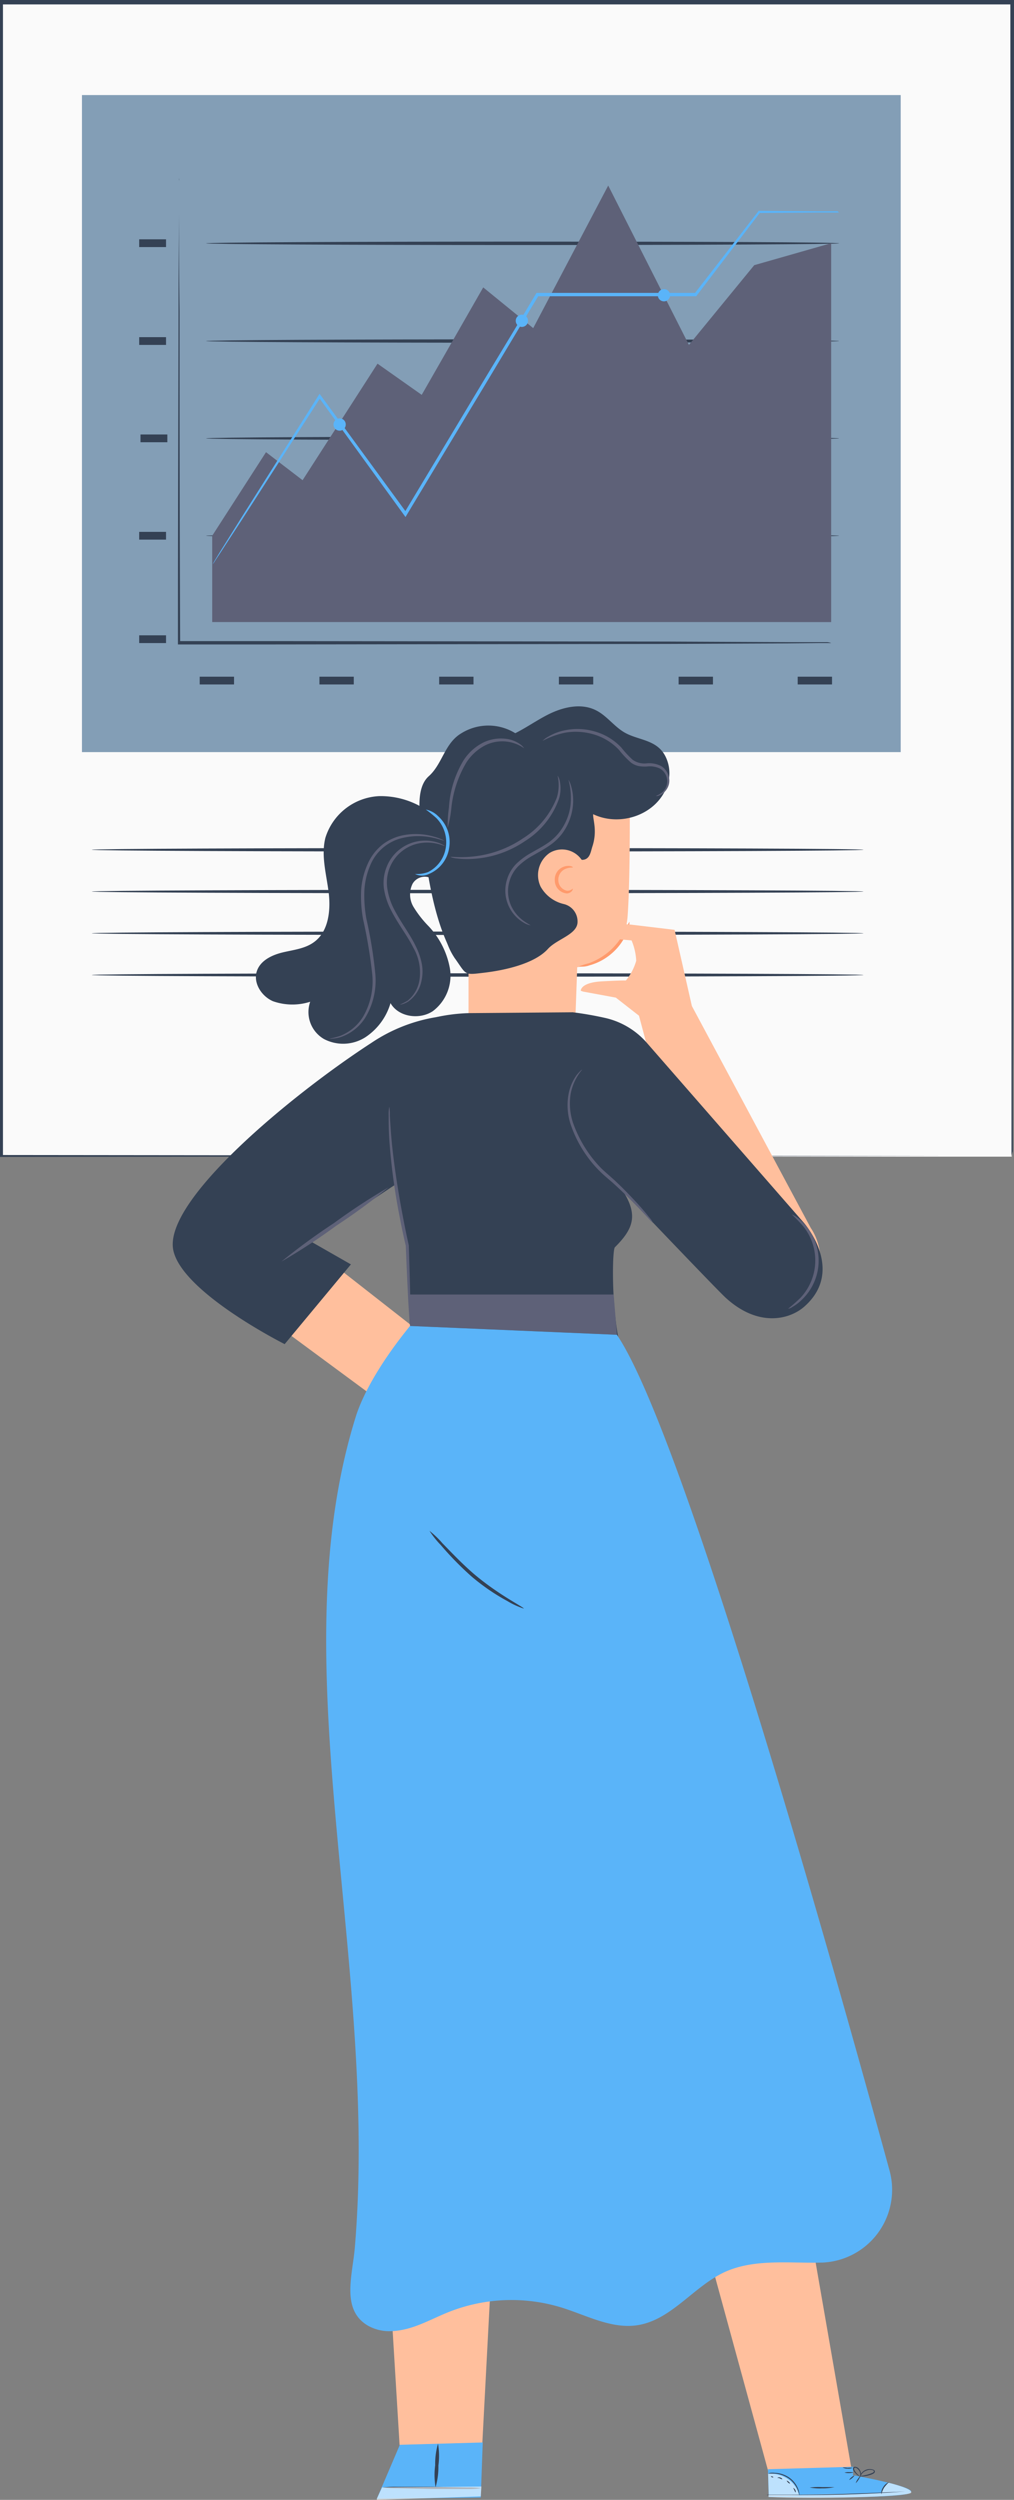 <svg id="Group_1111583" data-name="Group 1111583" xmlns="http://www.w3.org/2000/svg" width="217.5" height="536.066" viewBox="0 0 217.5 536.066">
  <rect x="0" y="0" width="217.5" height="536.066" fill="#808080" stroke="none"/>
  <g id="Group_58782" data-name="Group 58782">
    <g id="Group_58778" data-name="Group 58778">
      <rect id="Rectangle_9129" data-name="Rectangle 9129" width="216.792" height="247.426" transform="translate(0.225 0.605)" fill="#fafafa"/>
      <path id="Path_111407" data-name="Path 111407" d="M13774.7,9622.052v-17.963c0-11.669,0-28.771-.084-50.473,0-43.389-.1-105.192-.156-178.976l.326.325h-216.779l.367-.367v247.412l-.311-.31,157.248.169h44.08l-43.883.084-157.443.156h-.326V9374.021h217.5v.325c-.07,73.867-.127,135.757-.17,179.2,0,21.675,0,38.733-.084,50.4v16.973A3.6,3.6,0,0,0,13774.7,9622.052Z" transform="translate(-13557.74 -9374.021)" fill="#344154"/>
    </g>
    <g id="Group_58781" data-name="Group 58781" transform="translate(17.58 20.387)">
      <rect id="Rectangle_9130" data-name="Rectangle 9130" width="175.618" height="140.893" fill="#839eb6"/>
      <g id="Group_58780" data-name="Group 58780" transform="translate(12.276 17.849)">
        <g id="Group_58779" data-name="Group 58779">
          <rect id="Rectangle_9131" data-name="Rectangle 9131" width="5.757" height="1.665" transform="translate(0 97.999)" fill="#344154"/>
          <rect id="Rectangle_9132" data-name="Rectangle 9132" width="7.366" height="1.665" transform="translate(12.98 106.873)" fill="#344154"/>
          <rect id="Rectangle_9133" data-name="Rectangle 9133" width="7.366" height="1.665" transform="translate(38.662 106.873)" fill="#344154"/>
          <rect id="Rectangle_9134" data-name="Rectangle 9134" width="7.366" height="1.665" transform="translate(64.343 106.873)" fill="#344154"/>
          <rect id="Rectangle_9135" data-name="Rectangle 9135" width="7.366" height="1.665" transform="translate(90.024 106.873)" fill="#344154"/>
          <rect id="Rectangle_9136" data-name="Rectangle 9136" width="7.366" height="1.665" transform="translate(115.705 106.873)" fill="#344154"/>
          <rect id="Rectangle_9137" data-name="Rectangle 9137" width="7.366" height="1.665" transform="translate(141.245 106.873)" fill="#344154"/>
          <rect id="Rectangle_9138" data-name="Rectangle 9138" width="5.757" height="1.665" transform="translate(0 75.816)" fill="#344154"/>
          <rect id="Rectangle_9139" data-name="Rectangle 9139" width="5.757" height="1.665" transform="translate(0 34.063)" fill="#344154"/>
          <rect id="Rectangle_9140" data-name="Rectangle 9140" width="5.757" height="1.665" transform="translate(0 13.081)" fill="#344154"/>
          <rect id="Rectangle_9141" data-name="Rectangle 9141" width="5.757" height="1.665" transform="translate(0.281 54.933)" fill="#344154"/>
          <path id="Path_111408" data-name="Path 111408" d="M13724.922,9500.783a5.3,5.3,0,0,1-.623,0h-1.807l-6.984.07-25.639.112-84.662.113h-20.418v-.353c0-28.221.1-53.183.127-71.061,0-8.89.084-16.015.113-20.982v-7.056a2.009,2.009,0,0,1,0-.508,1.937,1.937,0,0,1,0,.51c0,.352,0,.831,0,1.409v5.645c0,4.966,0,12.093.113,20.982,0,17.864,0,42.768.127,71.061l-.367-.366h20.051l84.662.1,25.639.127h8.793A3.445,3.445,0,0,1,13724.922,9500.783Z" transform="translate(-13576.479 -9401.12)" fill="#344154"/>
          <path id="Path_111409" data-name="Path 111409" d="M13724.855,9440.746c0,.213-30.395.367-67.887.367s-67.9-.156-67.9-.367,30.393-.365,67.9-.365S13724.855,9440.549,13724.855,9440.746Z" transform="translate(-13574.722 -9384.982)" fill="#344154"/>
          <path id="Path_111410" data-name="Path 111410" d="M13724.855,9425.957c0,.2-30.395.366-67.887.366s-67.9-.169-67.9-.366,30.393-.366,67.9-.366S13724.855,9425.746,13724.855,9425.957Z" transform="translate(-13574.722 -9391.062)" fill="#344154"/>
          <path id="Path_111411" data-name="Path 111411" d="M13724.855,9411.107c0,.2-30.395.366-67.887.366s-67.9-.17-67.9-.366,30.393-.367,67.9-.367S13724.855,9410.867,13724.855,9411.107Z" transform="translate(-13574.722 -9397.165)" fill="#344154"/>
          <path id="Path_111412" data-name="Path 111412" d="M13724.855,9455.548c0,.2-30.395.366-67.887.366s-67.9-.169-67.9-.366,30.393-.366,67.9-.366S13724.855,9455.336,13724.855,9455.548Z" transform="translate(-13574.722 -9378.898)" fill="#344154"/>
          <path id="Path_111413" data-name="Path 111413" d="M13590,9495.828v-18.514l11.541-17.92,7.846,6.012,16.07-24.99,9.482,6.689,13.193-23.043,10.723,8.734,16.086-30.576,17.314,34.174,14.01-17.1,16.5-4.713v81.248Z" transform="translate(-13574.338 -9400.668)" fill="#5e6178"/>
        </g>
        <path id="Path_111414" data-name="Path 111414" d="M13724.449,9406.432h-4.5l-12.7.1h.168l-13.545,17.738-.084.113h-34.09l.3-.17c-4.473,7.436-9.285,15.521-14.266,23.762l-14.027,23.3-.268.451-.311-.424-18.344-25.3h.492l-16.8,26.117-4.7,7.211c-.521.8-.945,1.412-1.242,1.891a2.812,2.812,0,0,1-.465.623l.381-.678,1.17-1.92,4.572-7.309,16.58-26.26.24-.367.254.352,18.471,25.23h-.594c4.445-7.395,9.145-15.211,14-23.311s9.877-16.311,14.293-23.748l.113-.168h34.146l-.227.111,13.674-17.637v-.084h.1l12.7.1h4.205A.738.738,0,0,0,13724.449,9406.432Z" transform="translate(-13574.314 -9399.093)" fill="#5ab4f9"/>
        <path id="Path_111415" data-name="Path 111415" d="M13611.064,9438.866a1.313,1.313,0,1,1-1.311-1.254,1.285,1.285,0,0,1,1.309,1.254Z" transform="translate(-13566.758 -9386.12)" fill="#5ab4f9"/>
        <path id="Path_111416" data-name="Path 111416" d="M13638.766,9423.1a1.314,1.314,0,1,1-1.3-1.255A1.287,1.287,0,0,1,13638.766,9423.1Z" transform="translate(-13555.372 -9392.603)" fill="#5ab4f9"/>
        <path id="Path_111417" data-name="Path 111417" d="M13660.363,9419.216a1.311,1.311,0,1,1-1.311-1.254A1.284,1.284,0,0,1,13660.363,9419.216Z" transform="translate(-13546.493 -9394.197)" fill="#5ab4f9"/>
      </g>
    </g>
    <path id="Path_111418" data-name="Path 111418" d="M13737.221,9503.267c0,.213-37.055.381-82.758.381s-82.773-.17-82.773-.381,37.055-.366,82.773-.366S13737.221,9503.041,13737.221,9503.267Z" transform="translate(-13552.008 -9321.047)" fill="#344154"/>
    <path id="Path_111419" data-name="Path 111419" d="M13737.221,9509.617c0,.2-37.055.366-82.758.366s-82.773-.169-82.773-.366,37.055-.366,82.773-.366S13737.221,9509.406,13737.221,9509.617Z" transform="translate(-13552.008 -9318.438)" fill="#344154"/>
    <path id="Path_111420" data-name="Path 111420" d="M13737.221,9515.957c0,.2-37.055.366-82.758.366s-82.773-.17-82.773-.366,37.055-.367,82.773-.367S13737.221,9515.76,13737.221,9515.957Z" transform="translate(-13552.008 -9315.831)" fill="#344154"/>
    <path id="Path_111421" data-name="Path 111421" d="M13737.221,9522.3c0,.213-37.055.367-82.758.367s-82.773-.156-82.773-.367,37.055-.366,82.773-.366S13737.221,9522.1,13737.221,9522.3Z" transform="translate(-13552.008 -9313.225)" fill="#344154"/>
  </g>
  <g id="Group_58795" data-name="Group 58795" transform="translate(37.049 151.464)">
    <g id="Group_58786" data-name="Group 58786" transform="translate(17.836)">
      <g id="Group_58785" data-name="Group 58785">
        <path id="Path_111422" data-name="Path 111422" d="M13641.063,9534.257c-4.529-7.6-5.857-17.737-7.057-26.514-.535-4.12-1.51-10,1.412-12.6s3.387-7.056,6.955-9.186a10.982,10.982,0,0,1,11.8.1" transform="translate(-13598.328 -9480.163)" fill="#344154"/>
        <g id="Group_58784" data-name="Group 58784" transform="translate(39.824)">
          <g id="Group_58783" data-name="Group 58783">
            <path id="Path_111423" data-name="Path 111423" d="M13626.447,9559.979h0a12.218,12.218,0,0,0,13.15-11.711c.254-6.646.48-13.379.48-13.379s10.074-.943,10.809-10.92.395-33,.395-33h0a34.753,34.753,0,0,0-35.137,2.258l.623,35.105v18.893C13616.852,9553.559,13620.1,9559.5,13626.447,9559.979Z" transform="translate(-13610.977 -9478.946)" fill="#ffbf9d"/>
            <path id="Path_111424" data-name="Path 111424" d="M13640.127,9514.207a5.106,5.106,0,0,0-6.814-1.41,5.781,5.781,0,0,0-1.934,7.238,7.692,7.692,0,0,0,4.895,3.709,3.838,3.838,0,0,1,3.008,4.121c-.3,2.5-4.461,3.445-6.338,5.518-2.922,3.219-9.342,4.586-13.674,5.1s-3.725.549-6.193-2.949a13.288,13.288,0,0,1-2.428-8.1l-.465-22.068a31.735,31.735,0,0,1,.508-7.916,10.636,10.636,0,0,1,4.234-6.549c2.426-1.594,5.5-1.719,8.254-2.623,3.457-1.115,6.393-3.4,9.623-5.066s7.2-2.639,10.441-1c2.33,1.158,3.895,3.486,6.168,4.783,3.217,1.834,7.6,1.412,9.172,6.152a7.936,7.936,0,0,1,0,5.08c-2.187,6.449-10.174,9.045-15.932,6.266-.113,1.086.959,3.527-.184,6.971-.365,1.1-.508,2.822-2.229,2.822" transform="translate(-13610.124 -9481.363)" fill="#344154"/>
          </g>
          <path id="Path_111425" data-name="Path 111425" d="M13628.685,9510.463a1.692,1.692,0,0,1-1.256.48,2.342,2.342,0,0,1-1.863-2.271,2.5,2.5,0,0,1,1.707-2.484c.832-.309,1.412-.154,1.412-.268s-.551-.453-1.58-.24a3.049,3.049,0,0,0-1.568.9,2.951,2.951,0,0,0-.732,2.119,2.82,2.82,0,0,0,2.6,2.822,1.49,1.49,0,0,0,1.115-.566A1.039,1.039,0,0,0,13628.685,9510.463Z" transform="translate(-13600.517 -9471.397)" fill="#ff9a6c"/>
          <path id="Path_111426" data-name="Path 111426" d="M13648.617,9488.354a3.412,3.412,0,0,0-.832-.846,6.626,6.626,0,0,0-3.033-1.186,8.743,8.743,0,0,0-4.773.732,10.81,10.81,0,0,0-4.4,3.938,22.138,22.138,0,0,0-3.105,10.09,26.66,26.66,0,0,0-.268,4.359,24.519,24.519,0,0,0,.787-4.232,23.942,23.942,0,0,1,3.189-9.75,10.642,10.642,0,0,1,4.078-3.74,8.174,8.174,0,0,1,8.355.635Z" transform="translate(-13630.891 -9479.355)" fill="#5e6178"/>
          <path id="Path_111427" data-name="Path 111427" d="M13634.4,9499.19h.381a3.028,3.028,0,0,0,.988-.452,3.645,3.645,0,0,0,1.158-1.3,3.3,3.3,0,0,0,.309-2.313,3.8,3.8,0,0,0-1.605-2.329,5.549,5.549,0,0,0-3.162-.621,4.372,4.372,0,0,1-3.02-.763,21.894,21.894,0,0,1-2.43-2.623,12.516,12.516,0,0,0-6.219-3.586,13.069,13.069,0,0,0-5.842-.125,11.32,11.32,0,0,0-3.684,1.409,4.215,4.215,0,0,0-1.145.877,17.545,17.545,0,0,1,4.912-1.779,13.491,13.491,0,0,1,5.645.269,12.128,12.128,0,0,1,5.828,3.427,19.887,19.887,0,0,0,2.553,2.71,4.169,4.169,0,0,0,1.721.775,8.011,8.011,0,0,0,1.736.085,5.015,5.015,0,0,1,2.824.466,3.16,3.16,0,0,1,.295,5.192,8.341,8.341,0,0,1-1.244.678Z" transform="translate(-13588.455 -9479.948)" fill="#5e6178"/>
          <path id="Path_111428" data-name="Path 111428" d="M13630.2,9523.725a14.263,14.263,0,0,1-1.312-.8,8.244,8.244,0,0,1-2.723-3.034,7.556,7.556,0,0,1-.451-5.84,7.42,7.42,0,0,1,1.807-2.991,14.071,14.071,0,0,1,3.117-2.288c1.172-.678,2.357-1.312,3.43-2.046a11.683,11.683,0,0,0,2.82-2.6,12.134,12.134,0,0,0,2.344-5.911,11.065,11.065,0,0,0-.34-4.234,5.37,5.37,0,0,0-.395-1.086c-.113-.238-.184-.365-.2-.352a15.111,15.111,0,0,1,.412,5.645,11.912,11.912,0,0,1-2.361,5.56,11.114,11.114,0,0,1-2.623,2.427c-1.045.705-2.217,1.312-3.4,2a15.13,15.13,0,0,0-3.275,2.414,8.136,8.136,0,0,0-1.934,3.3,7.969,7.969,0,0,0,3.668,9.329A3.69,3.69,0,0,0,13630.2,9523.725Z" transform="translate(-13611.066 -9476.771)" fill="#5e6178"/>
          <path id="Path_111429" data-name="Path 111429" d="M13626.673,9509.344a4.337,4.337,0,0,0,1.283.3,18.557,18.557,0,0,0,3.6.1,22.081,22.081,0,0,0,11.117-3.823,17.577,17.577,0,0,0,7.309-9.186,7.639,7.639,0,0,0,.143-3.612,2.814,2.814,0,0,0-.494-1.228,8.907,8.907,0,0,1-.154,4.7,17.978,17.978,0,0,1-7.213,8.721,23.293,23.293,0,0,1-10.752,3.922C13628.509,9509.557,13626.673,9509.2,13626.673,9509.344Z" transform="translate(-13624.75 -9477.036)" fill="#5e6178"/>
        </g>
        <path id="Path_111430" data-name="Path 111430" d="M13683.6,9501.233a17.588,17.588,0,0,0-13.758-6.223,12.7,12.7,0,0,0-11.527,8.932c-.959,3.8.2,7.761.691,11.655s0,8.466-3.146,10.724c-1.92,1.411-4.389,1.65-6.689,2.2s-4.742,1.707-5.531,3.937c-.9,2.554.945,5.461,3.43,6.533a12.564,12.564,0,0,0,7.986.113,6.684,6.684,0,0,0,2.963,8,8.861,8.861,0,0,0,8.863-.382,13.2,13.2,0,0,0,5.4-7.322c1.709,2.992,6.2,3.627,9.074,1.722a9.522,9.522,0,0,0,3.67-9.13,17.739,17.739,0,0,0-4.6-9.115,23.019,23.019,0,0,1-3.2-4.092,5.184,5.184,0,0,1-.211-4.98,3.021,3.021,0,0,1,4.447-.892" transform="translate(-13643.403 -9475.755)" fill="#344154"/>
      </g>
      <path id="Path_111431" data-name="Path 111431" d="M13643.529,9510.863a3.378,3.378,0,0,0,2.992,0,7.189,7.189,0,0,0,4.346-5.646,7.394,7.394,0,0,0-.467-4.047,7.629,7.629,0,0,0-1.918-2.711,5.106,5.106,0,0,0-2.627-1.41,25.059,25.059,0,0,1,2.258,1.832,7.4,7.4,0,0,1,2.033,6.281,7.053,7.053,0,0,1-3.824,5.3A6.96,6.96,0,0,1,13643.529,9510.863Z" transform="translate(-13609.402 -9474.915)" fill="#5ab4f9"/>
      <path id="Path_111432" data-name="Path 111432" d="M13616.2,9523.682a4.69,4.69,0,0,0,2.285-.226,12.14,12.14,0,0,0,4.855-2.626,11.918,11.918,0,0,0,3.219-4.5,4.67,4.67,0,0,0,.506-2.229,14.049,14.049,0,0,0-.975,2,14.446,14.446,0,0,1-3.23,4.233,14.253,14.253,0,0,1-4.529,2.68A16.561,16.561,0,0,0,13616.2,9523.682Z" transform="translate(-13546.937 -9467.909)" fill="#ff9a6c"/>
      <path id="Path_111433" data-name="Path 111433" d="M13647.8,9536.936a2.488,2.488,0,0,0,.494-.07,5.185,5.185,0,0,0,1.3-.579,7.054,7.054,0,0,0,2.824-4.317,9.112,9.112,0,0,0,.127-3.627,14.665,14.665,0,0,0-1.326-3.924c-1.258-2.638-3.232-5.135-4.7-8.028a14.19,14.19,0,0,1-1.412-4.445,8.566,8.566,0,0,1,5.547-9.242,9.156,9.156,0,0,1,4.938-.309c1.172.238,1.764.577,1.793.507s-.127-.113-.41-.269a6.68,6.68,0,0,0-1.312-.523,8.872,8.872,0,0,0-10.707,5.35,9.188,9.188,0,0,0-.566,4.585,14.922,14.922,0,0,0,1.535,4.67c1.525,3.006,3.516,5.476,4.758,8a10.67,10.67,0,0,1,1.3,7.14,7.063,7.063,0,0,1-2.5,4.232A13.929,13.929,0,0,1,13647.8,9536.936Z" transform="translate(-13616.924 -9472.978)" fill="#5e6178"/>
      <path id="Path_111434" data-name="Path 111434" d="M13644.379,9544.64a1.746,1.746,0,0,0,.621,0,7.133,7.133,0,0,0,1.779-.324,10.066,10.066,0,0,0,5.207-4.05,15.389,15.389,0,0,0,2.229-9.512,94.354,94.354,0,0,0-1.918-11.812,27.932,27.932,0,0,1-.426-6.065,15.841,15.841,0,0,1,1.285-5.462,9.875,9.875,0,0,1,7.055-5.842,14.622,14.622,0,0,1,6.42,0c1.512.339,2.3.679,2.33.606a2.708,2.708,0,0,0-.549-.284,11.063,11.063,0,0,0-1.711-.589,13.956,13.956,0,0,0-6.6-.257,10.651,10.651,0,0,0-4.23,1.892,10.846,10.846,0,0,0-3.289,4.233,16.274,16.274,0,0,0-1.41,5.645,27.461,27.461,0,0,0,.42,6.236,105.663,105.663,0,0,1,1.959,11.74,15.076,15.076,0,0,1-1.984,9.185,10.123,10.123,0,0,1-4.857,4.066,16.194,16.194,0,0,1-2.328.591Z" transform="translate(-13628.596 -9473.386)" fill="#5e6178"/>
    </g>
    <path id="Path_111435" data-name="Path 111435" d="M14033.162,9776.721l21.166,16.565-8.889,14.646-25.539-18.851Z" transform="translate(-14002.507 -9660.033)" fill="#ffbf9d"/>
    <path id="Path_111436" data-name="Path 111436" d="M13587.183,9528.79s-.113-1.764,4.529-2.017,5.15-.184,5.15-.184a11.791,11.791,0,0,0,2.217-4.234,12.838,12.838,0,0,0-1-4.358l-4.686-.437,1.27-3.188,3.316.24,9.328,1.114,3.711,16.34,25.482,47.553a12.278,12.278,0,0,1-4.867,17.879h0c-6.59,3.188-15.408-3.57-17.85-10.47l-14.111-52.887-4.965-3.88-7.057-1.3" transform="translate(-13499.66 -9467.796)" fill="#ffbf9d"/>
    <path id="Path_111437" data-name="Path 111437" d="M13690.6,9816.293l-34.684-199.549h0c-.084-.3-.154-.58-.225-.861h0c-5.9-23.4-15-30.9-15-30.9l-53.07,3.33c-4.516,8.113-5.094,27.572-5.094,27.572-.621,2.385,11.219,195.738,11.219,195.738l17.75-.492,9.625-182.928,51.658,188.9Z" transform="translate(-13545.083 -9438.773)" fill="#ffbf9d"/>
    <g id="Group_58790" data-name="Group 58790" transform="translate(127.452 377.505)">
      <g id="Group_58788" data-name="Group 58788" transform="translate(0.227)">
        <path id="Path_111438" data-name="Path 111438" d="M13591.633,9750.707V9748.9l-18.26.521.156,5.955h1.129c5.021.127,25.555.309,28.883-.734C13607.154,9753.514,13591.633,9750.707,13591.633,9750.707Z" transform="translate(-13573.373 -9748.9)" fill="#5ab4f9"/>
        <g id="Group_58787" data-name="Group 58787" transform="translate(0.029 1.488)" opacity="0.6">
          <path id="Path_111439" data-name="Path 111439" d="M13597.061,9754.633a5.858,5.858,0,0,0-2.428-3.541,6.519,6.519,0,0,0-4.232-1.113l.141,4.711Z" transform="translate(-13590.4 -9749.955)" fill="#fff"/>
        </g>
      </g>
      <g id="Group_58789" data-name="Group 58789" transform="translate(0.329 3.43)" opacity="0.6">
        <path id="Path_111440" data-name="Path 111440" d="M13599.143,9751.33s5.447,1.313,4.8,2.16-21.4,1.41-30.576.889V9754l24.213-.451S13598.154,9751.4,13599.143,9751.33Z" transform="translate(-13573.363 -9751.33)" fill="#fff"/>
      </g>
      <path id="Path_111441" data-name="Path 111441" d="M13573.441,9753.439a.83.83,0,0,0,.311,0l.9,0h3.3c2.822,0,6.66,0,10.922-.1s8.115-.3,10.908-.452l3.3-.227h1.2a1.1,1.1,0,0,0-.311,0h-.9l-3.3.141c-2.822.127-6.645.283-10.908.4s-8.113.156-10.908.17h-4.516Z" transform="translate(-13573.439 -9747.357)" fill="#344154"/>
      <path id="Path_111442" data-name="Path 111442" d="M13576.748,9753.855a5.56,5.56,0,0,1,.566-1.411,8.109,8.109,0,0,1,1.086-1.214,2.5,2.5,0,0,0-1.271,1.1A2.148,2.148,0,0,0,13576.748,9753.855Z" transform="translate(-13552.194 -9747.942)" fill="#344154"/>
      <path id="Path_111443" data-name="Path 111443" d="M13581.144,9751.806a3.661,3.661,0,0,0,.551-.663c.254-.394.422-.732.365-.762s-.295.269-.549.663A2.916,2.916,0,0,0,13581.144,9751.806Z" transform="translate(-13562.091 -9748.291)" fill="#344154"/>
      <path id="Path_111444" data-name="Path 111444" d="M13582.008,9751.2a2.8,2.8,0,0,0,.635-.408c.311-.27.508-.523.48-.564s-.326.139-.637.408A1.783,1.783,0,0,0,13582.008,9751.2Z" transform="translate(-13564.367 -9748.359)" fill="#344154"/>
      <path id="Path_111445" data-name="Path 111445" d="M13582.159,9749.84a4.592,4.592,0,0,0,1.893-.029c0-.07-.426-.1-.947-.1A2.357,2.357,0,0,0,13582.159,9749.84Z" transform="translate(-13565.507 -9748.568)" fill="#344154"/>
      <path id="Path_111446" data-name="Path 111446" d="M13582.269,9749a2.037,2.037,0,0,0,1.059.254,1.989,1.989,0,0,0,1.1-.17,6.72,6.72,0,0,0-1.086,0,5.164,5.164,0,0,0-1.076-.084Z" transform="translate(-13566.04 -9748.858)" fill="#344154"/>
      <path id="Path_111447" data-name="Path 111447" d="M13578.9,9750.787a4.024,4.024,0,0,0,1.156,0,7.04,7.04,0,0,0,1.244-.282,3.32,3.32,0,0,0,.7-.3.63.63,0,0,0,.281-.338.424.424,0,0,0-.2-.437,2.244,2.244,0,0,0-2.625.649,1.778,1.778,0,0,0-.369.748c0,.184,0,.282,0,.282a2.826,2.826,0,0,1,.494-.932,2.2,2.2,0,0,1,.988-.635,1.912,1.912,0,0,1,1.41,0c.184.127.113.325-.084.452a4.6,4.6,0,0,1-.648.269,8.536,8.536,0,0,1-1.2.326C13579.318,9750.744,13578.9,9750.744,13578.9,9750.787Z" transform="translate(-13559.138 -9748.755)" fill="#344154"/>
      <path id="Path_111448" data-name="Path 111448" d="M13582.571,9750.975a1.018,1.018,0,0,0,.113-.762,1.657,1.657,0,0,0-.34-.773,1.191,1.191,0,0,0-.986-.539.446.446,0,0,0-.352.521,1.324,1.324,0,0,0,.211.48,3.574,3.574,0,0,0,.578.637,1.558,1.558,0,0,0,.676.42,5.44,5.44,0,0,1-.562-.52,3.474,3.474,0,0,1-.51-.637c-.168-.225-.295-.635,0-.691s.594.227.777.438a1.555,1.555,0,0,1,.352.691A4.846,4.846,0,0,1,13582.571,9750.975Z" transform="translate(-13562.532 -9748.9)" fill="#344154"/>
      <path id="Path_111449" data-name="Path 111449" d="M13590.37,9749.982h1.41a6.1,6.1,0,0,1,2.965,1.044,5.545,5.545,0,0,1,1.9,2.357c.3.719.342,1.2.383,1.2a.993.993,0,0,0,0-.34,4,4,0,0,0-.227-.917,5.363,5.363,0,0,0-1.92-2.469,5.9,5.9,0,0,0-3.09-1.031,4.863,4.863,0,0,0-.99,0,1.433,1.433,0,0,0-.432.157Z" transform="translate(-13590.084 -9748.53)" fill="#344154"/>
      <path id="Path_111450" data-name="Path 111450" d="M13585.03,9752.089a12.067,12.067,0,0,0,2.666.17,10.98,10.98,0,0,0,2.654-.27h-2.654A14.357,14.357,0,0,0,13585.03,9752.089Z" transform="translate(-13575.855 -9747.63)" fill="#344154"/>
      <path id="Path_111451" data-name="Path 111451" d="M13590.918,9752.122s.1.227.227.479.211.466.268.466.084-.269-.07-.55S13590.918,9752.08,13590.918,9752.122Z" transform="translate(-13585.271 -9747.578)" fill="#344154"/>
      <path id="Path_111452" data-name="Path 111452" d="M13591.793,9751a1.216,1.216,0,0,0,.281.4c.2.184.381.268.424.225s-.084-.211-.27-.379A1.261,1.261,0,0,0,13591.793,9751Z" transform="translate(-13587.557 -9748.036)" fill="#344154"/>
      <path id="Path_111453" data-name="Path 111453" d="M13592.963,9750.6c0,.07.254,0,.521.141s.467.2.51.17-.113-.283-.437-.367A.679.679,0,0,0,13592.963,9750.6Z" transform="translate(-13590.703 -9748.239)" fill="#344154"/>
      <path id="Path_111454" data-name="Path 111454" d="M13594.311,9750.369a.512.512,0,0,0,.24.2.531.531,0,0,0,.311,0,.389.389,0,0,0-.24-.184C13594.465,9750.34,13594.311,9750.326,13594.311,9750.369Z" transform="translate(-13593.462 -9748.308)" fill="#344154"/>
    </g>
    <g id="Group_58791" data-name="Group 58791" transform="translate(0 65.609)">
      <path id="Path_111455" data-name="Path 111455" d="M13702.162,9528.57a35.009,35.009,0,0,0-14.111,5.531c-16.775,10.879-44.842,33.865-42.514,44.547,1.977,9.072,23.875,20.08,23.875,20.08l14.209-17.1-8.719-4.982,21.434-14.25Z" transform="translate(-13645.401 -9527.568)" fill="#344154"/>
      <path id="Path_111456" data-name="Path 111456" d="M13596,9563.5l.691,2.553,2.471,11.781.605,17.285c-12.7,16.4-12.926,30.2-12.926,30.2l64.3,7.508c0-12.7-4.643-28.687-4.643-28.687-3.711-6.322-3.541-25.2-2.822-25.891,4.008-3.98,4.98-6.9,1.777-11.994,0,0,19.938,20.939,21.984,22.816,7.055,6.463,13.814,4.656,16.932,1.848,8.807-7.846-.225-17.992-.225-17.992l-33.582-38.477a16.758,16.758,0,0,0-8.721-5.32,72.391,72.391,0,0,0-7.2-1.27l-22.422.184a37.844,37.844,0,0,0-6.674.818,16.005,16.005,0,0,0-9.793,12.133C13593.742,9550.635,13596,9563.5,13596,9563.5Z" transform="translate(-13548.833 -9527.861)" fill="#344154"/>
      <path id="Path_111457" data-name="Path 111457" d="M13649.635,9542.2a8.271,8.271,0,0,0-.143,1.862c0,1.2,0,2.936.129,5.08a133.406,133.406,0,0,0,2.217,16.623c.408,2.2.859,4.3,1.326,6.265h0c.2,5,.395,9.313.564,12.39.084,1.411.17,2.625.227,3.6a5.376,5.376,0,0,0,.17,1.284,4.813,4.813,0,0,0,0-1.3v-3.6c0-3.075-.156-7.394-.311-12.389v-.07c-.437-1.947-.875-4.063-1.285-6.251-1.227-6.406-2.045-12.262-2.426-16.522-.184-2.131-.283-3.854-.354-5.052a9.875,9.875,0,0,0-.117-1.92Z" transform="translate(-13603.176 -9521.967)" fill="#5e6178"/>
      <path id="Path_111458" data-name="Path 111458" d="M13675.814,9554.451a130.886,130.886,0,0,0-11.725,7.677,137.829,137.829,0,0,0-11.289,8.269,130.216,130.216,0,0,0,11.74-7.677,135.681,135.681,0,0,0,11.271-8.271Z" transform="translate(-13629.495 -9516.932)" fill="#5e6178"/>
      <path id="Path_111459" data-name="Path 111459" d="M13615.72,9536.59s-.141,0-.34.24a9.346,9.346,0,0,0-.8.875,10.136,10.136,0,0,0-1.734,3.993,13.136,13.136,0,0,0,.365,6.434,25.87,25.87,0,0,0,3.609,7.056,24,24,0,0,0,2.654,3.119c.932.944,1.934,1.735,2.822,2.524,1.777,1.595,3.3,3.118,4.572,4.4s2.271,2.355,2.963,3.1a7.7,7.7,0,0,0,1.129,1.113,5.984,5.984,0,0,0-.92-1.3c-.619-.8-1.564-1.934-2.82-3.274s-2.738-2.906-4.5-4.543c-.889-.832-1.863-1.623-2.822-2.539a25.735,25.735,0,0,1-2.568-3.035,27.1,27.1,0,0,1-3.555-6.784,13.208,13.208,0,0,1-.51-6.154A11.319,11.319,0,0,1,13615.72,9536.59Z" transform="translate(-13527.917 -9524.272)" fill="#5e6178"/>
      <path id="Path_111460" data-name="Path 111460" d="M14033.69,9792.047l-.705-8.636H13989.1l.283,6.745Z" transform="translate(-13938.407 -9722.892)" fill="#5e6178"/>
      <path id="Path_111461" data-name="Path 111461" d="M13592.6,9559.36" transform="translate(-13461.335 -9514.913)" fill="none" stroke="#7a9198" stroke-miterlimit="10" stroke-width="0.05" opacity="0"/>
      <path id="Path_111462" data-name="Path 111462" d="M13588.254,9558.6a33.709,33.709,0,0,1,2.443,2.54,11.682,11.682,0,0,1-.623,15.325,34.55,34.55,0,0,1-2.637,2.328,1.831,1.831,0,0,0,.9-.367,9.618,9.618,0,0,0,2.1-1.607,11.573,11.573,0,0,0,.65-16,10.333,10.333,0,0,0-1.961-1.776C13588.537,9558.7,13588.254,9558.561,13588.254,9558.6Z" transform="translate(-13455.438 -9515.228)" fill="#5e6178"/>
    </g>
    <g id="Group_58792" data-name="Group 58792" transform="translate(43.78 372.299)">
      <path id="Path_111463" data-name="Path 111463" d="M14014.438,9958.363l-4.937,11.571,22.293-.268.424-11.8Z" transform="translate(-14009.5 -9957.87)" fill="#5ab4f9"/>
      <path id="Path_111464" data-name="Path 111464" d="M13659.965,9752.239a21.1,21.1,0,0,1-3.1.17h-7.537l-7.508-.156a27.022,27.022,0,0,1-3.117-.155,20.785,20.785,0,0,1,3.117-.156h7.521l7.521.156a24.769,24.769,0,0,1,3.1.141Z" transform="translate(-13637.53 -9742.447)" fill="#344154"/>
      <path id="Path_111465" data-name="Path 111465" d="M13645.888,9745.38a15.615,15.615,0,0,1,.084,4.7,15.886,15.886,0,0,1-.605,4.654,15.475,15.475,0,0,1-.086-4.7A15.707,15.707,0,0,1,13645.888,9745.38Z" transform="translate(-13632.765 -9745.141)" fill="#344154"/>
      <path id="Path_111466" data-name="Path 111466" d="M14009.7,9967.425l22.293-.748.141-2.116-21.307.185-1.127,2.427" transform="translate(-14009.7 -9955.121)" fill="#fff" opacity="0.6"/>
    </g>
    <g id="Group_58794" data-name="Group 58794" transform="translate(32.917 132.872)">
      <path id="Path_111467" data-name="Path 111467" d="M13582.759,9594.537c-16.75,52.844,4.84,116.99-.34,178.567-.508,6.053-2.963,13.292,2.7,16.735a9.331,9.331,0,0,0,5.109,1.241c4.516-.141,8.3-2.5,12.332-4.106a36.554,36.554,0,0,1,24.27-.933c5.334,1.666,10.641,4.6,16.172,3.769,7.352-1.114,12.105-8.382,18.865-11.458,6.336-2.821,13.645-1.806,20.6-1.976h.213a15.621,15.621,0,0,0,14.422-19.756c-10.119-37.024-43.631-157.273-58.475-179.2l-44.365-1.891C13590.237,9580.427,13585.017,9587.849,13582.759,9594.537Z" transform="translate(-13576.271 -9575.529)" fill="#5ab4f9"/>
      <path id="Path_111468" data-name="Path 111468" d="M13632.27,9606.66a19.766,19.766,0,0,0,2.412,3.035,68.871,68.871,0,0,0,6.549,6.7,44.733,44.733,0,0,0,7.732,5.32,16.765,16.765,0,0,0,3.527,1.621c.156-.252-5.277-2.82-10.779-7.506-2.723-2.369-4.967-4.781-6.646-6.49A19.832,19.832,0,0,0,13632.27,9606.66Z" transform="translate(-13610.121 -9562.734)" fill="#344154"/>
      <g id="Group_58793" data-name="Group 58793" transform="translate(41.622 63.879)" opacity="0.1">
        <path id="Path_111469" data-name="Path 111469" d="M13614.242,9620.8a188.913,188.913,0,0,1,7.434,113.109c-.787,3.217-1.605,6.9.242,9.664,2.369,3.584,8.141,3.344,11.4.523s4.559-7.24,5.377-11.473c6.1-31.521-4.939-63.2-16.85-93.016" transform="translate(-13614.242 -9620.801)" fill="#5ab4f9"/>
      </g>
    </g>
  </g>
</svg>
